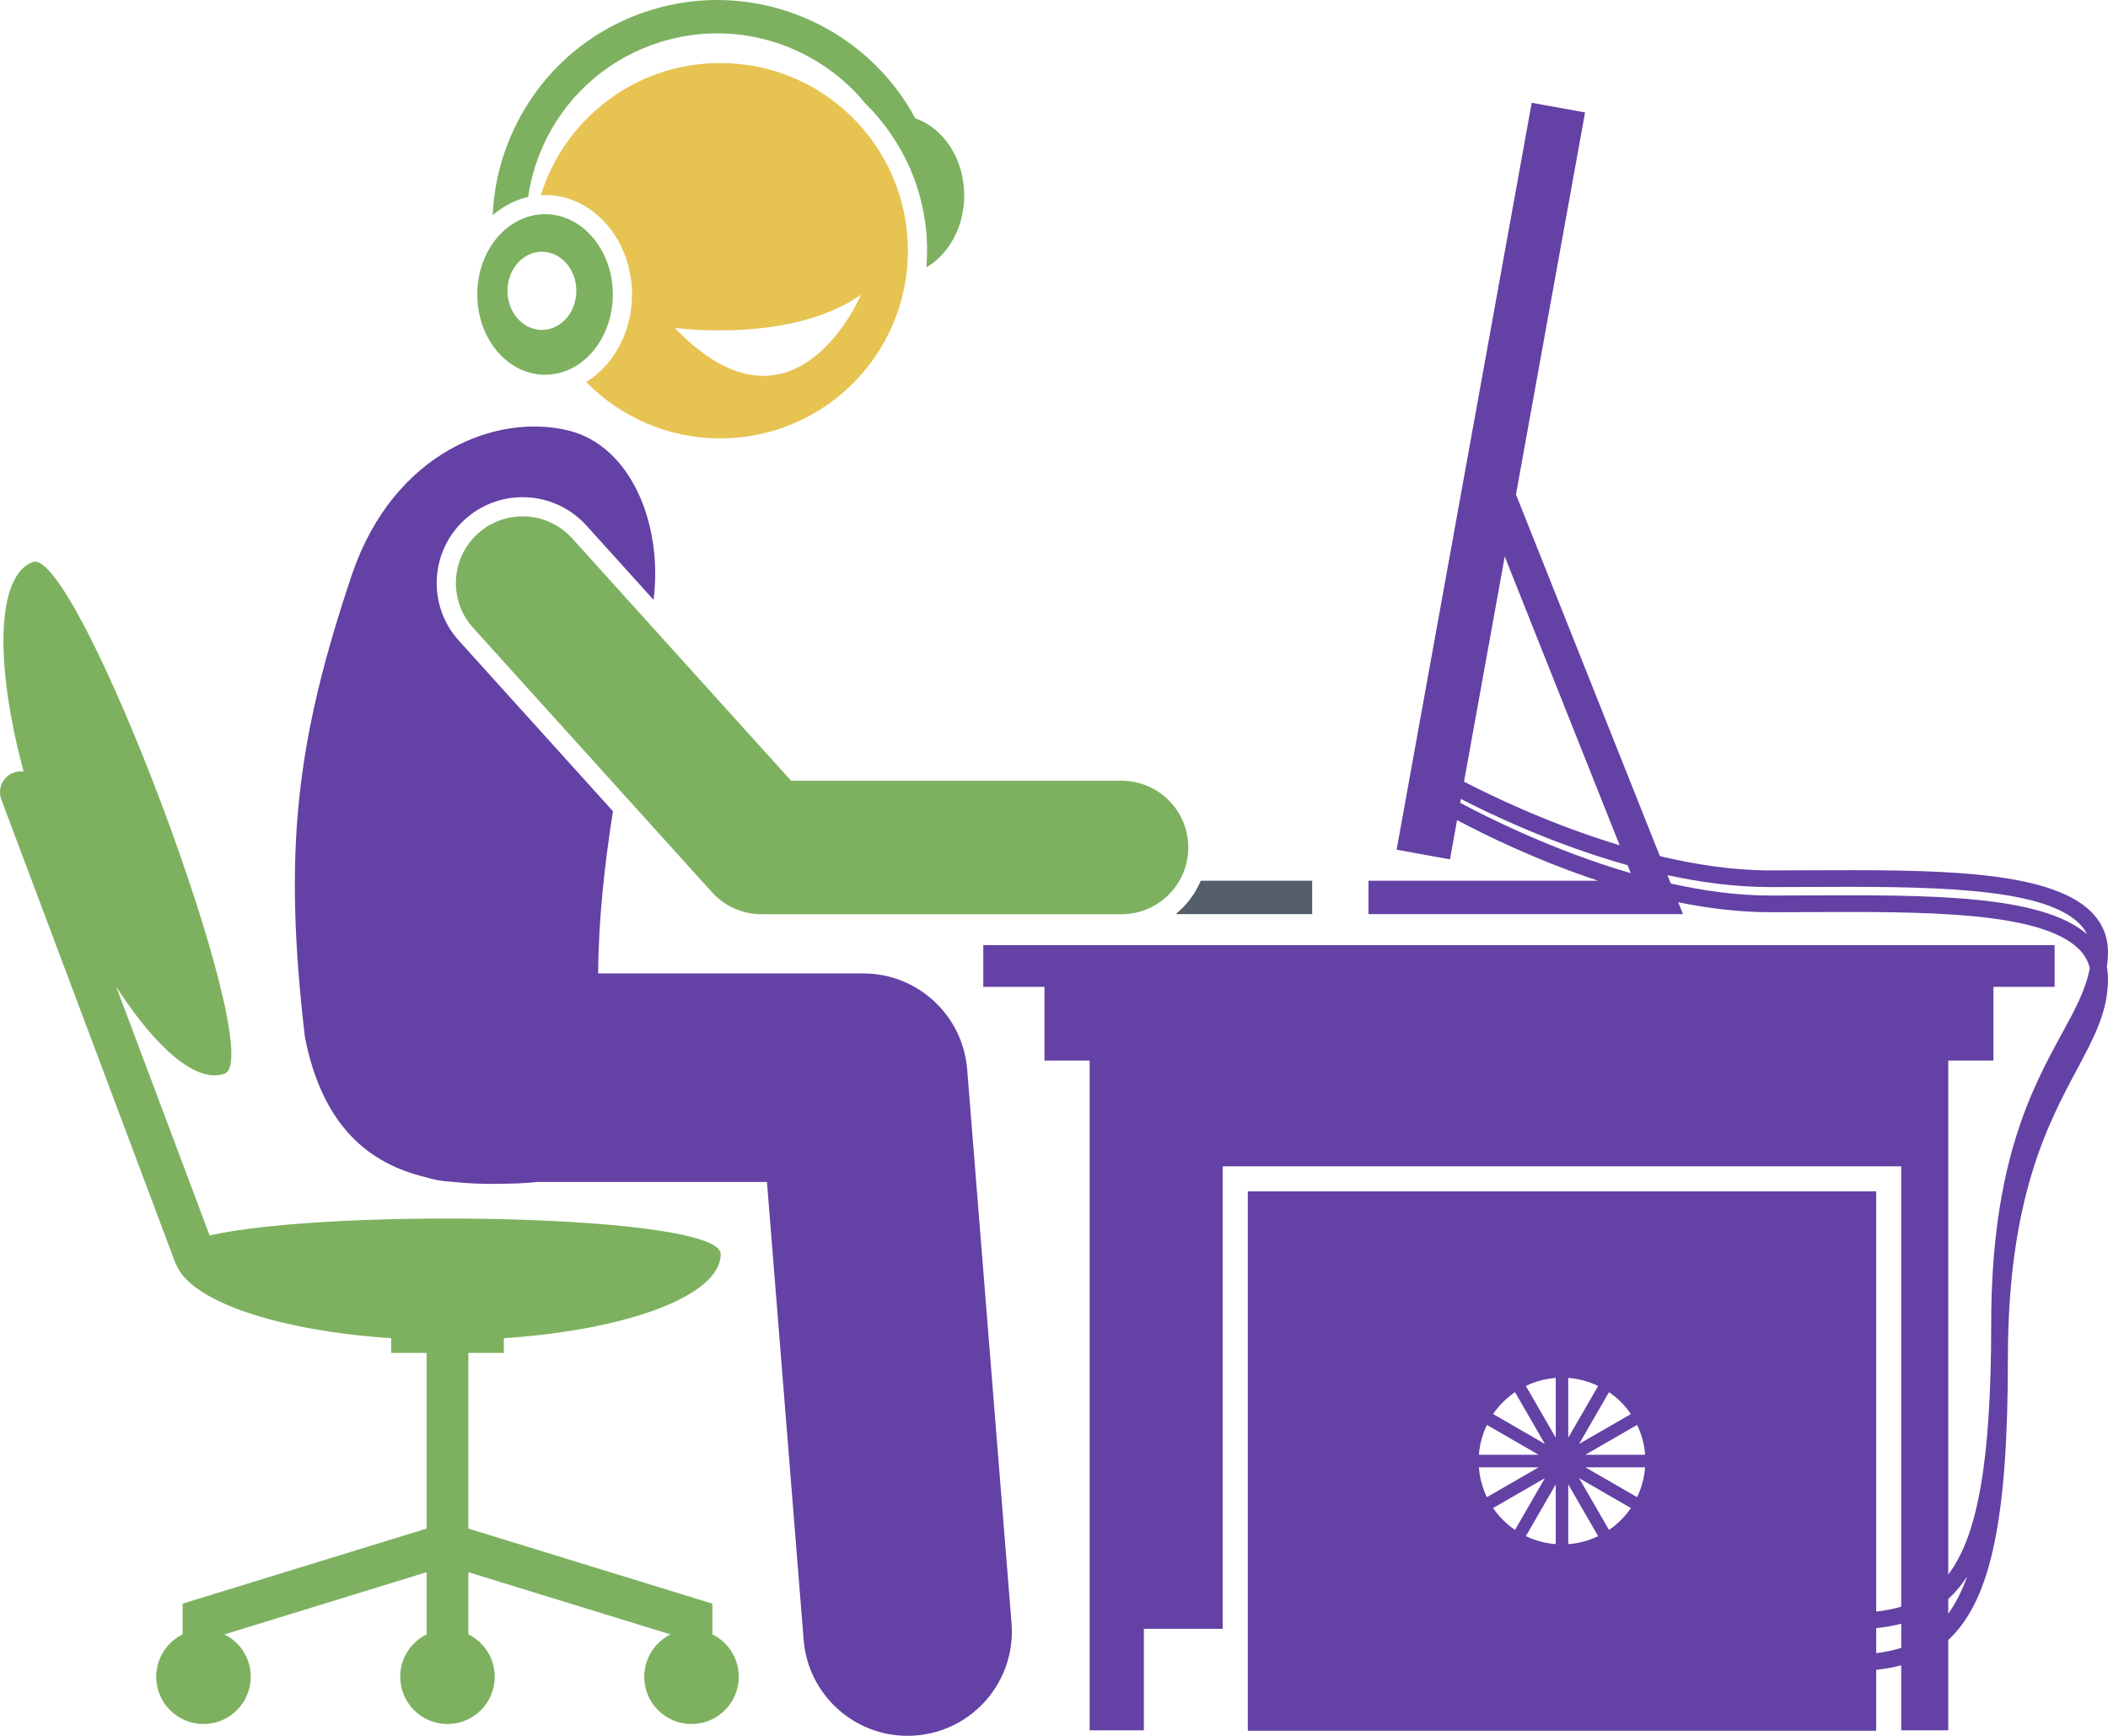 <?xml version="1.0" encoding="utf-8"?>
<!-- Generator: Adobe Illustrator 23.0.2, SVG Export Plug-In . SVG Version: 6.00 Build 0)  -->
<svg version="1.1" id="Layer_1" xmlns="http://www.w3.org/2000/svg" xmlns:xlink="http://www.w3.org/1999/xlink" x="0px" y="0px"
	 viewBox="0 0 252.699 208.101" fill="#555e6b" enable-background="new 0 0 252.699 208.101" xml:space="preserve">
<g>
	<path fill="#6441A4" d="M201.183,108.17c3.626,0.733,7.35,1.192,11.016,1.192c1.539,0,3.096-0.007,4.656-0.014
		c13.654-0.065,27.773-0.123,32.367,4.45c0.662,0.659,1.077,1.406,1.294,2.241
		c-0.45,2.546-1.739,4.938-3.309,7.814c-3.59,6.575-8.508,15.579-8.508,34.806
		c0,16.614-1.643,25.497-5.149,30.102v-61.617h5.417v-8.833h7.333v-5H117.873v5h7.333v8.833h5.417V207.44h6.5v-12.17
		h9.457v-55.444h81.333v52.791c-0.936,0.279-1.934,0.47-3,0.587v-50.378h-75.333v64.667h75.333v-7.302
		c1.062-0.117,2.064-0.294,3-0.545v7.795h5.636v-10.825c5.279-4.895,7.149-15.123,7.149-33.753
		c0-19.145,4.778-28.09,8.268-34.622c2.085-3.903,3.732-6.986,3.732-10.878c0-0.494-0.046-0.971-0.136-1.43
		c0.08-0.578,0.136-1.166,0.136-1.779c0-1.878-0.677-3.504-2.011-4.833c-5.13-5.108-19.075-5.047-33.842-4.984
		c-1.558,0.007-3.111,0.014-4.647,0.014c-4.379,0-8.891-0.682-13.217-1.712l-17.253-43.36l8.284-45.8
		l-6.396-1.157l-16.196,89.547l6.396,1.157l0.851-4.708c3.052,1.631,9.329,4.758,16.916,7.272h-27.534v4h37.698
		L201.183,108.17z M187.997,165.197c1.277,0.095,2.483,0.43,3.582,0.96l-3.582,6.204V165.197z M186.497,172.36
		l-3.582-6.204c1.098-0.529,2.305-0.865,3.582-0.96V172.36z M184.448,175.909l-6.204,3.582
		c-0.529-1.098-0.865-2.305-0.96-3.582H184.448z M177.285,174.409c0.095-1.277,0.43-2.483,0.96-3.582l6.204,3.582
		H177.285z M185.197,177.208l-3.586,6.21c-1.03-0.704-1.921-1.595-2.625-2.625L185.197,177.208z M186.497,177.958
		v7.163c-1.277-0.095-2.483-0.43-3.582-0.96L186.497,177.958z M187.997,177.958l3.582,6.204
		c-1.098,0.529-2.305,0.865-3.582,0.96V177.958z M192.881,183.419l-3.586-6.21l6.211,3.586
		C194.802,181.824,193.911,182.715,192.881,183.419z M196.249,179.491l-6.204-3.582h7.163
		C197.114,177.186,196.779,178.392,196.249,179.491z M190.046,174.409l6.204-3.582
		c0.529,1.098,0.865,2.305,0.96,3.582H190.046z M195.506,169.524l-6.211,3.586l3.586-6.21
		C193.911,167.603,194.802,168.494,195.506,169.524z M181.612,166.899l3.586,6.21l-6.21-3.586
		C179.691,168.494,180.582,167.603,181.612,166.899z M224.913,198.188v-2.994c1.062-0.114,2.064-0.287,3-0.533
		v2.892C226.975,197.854,225.977,198.061,224.913,198.188z M233.549,193.455v-1.76
		c0.843-0.765,1.598-1.666,2.273-2.709C235.176,190.781,234.418,192.255,233.549,193.455z M212.199,106.35
		c1.539,0,3.096-0.007,4.656-0.014c13.707-0.06,27.88-0.121,32.422,4.401c0.392,0.39,0.68,0.816,0.909,1.265
		c-5.486-4.763-19.013-4.718-33.34-4.654c-1.558,0.007-3.111,0.014-4.647,0.014c-3.939,0-7.988-0.562-11.911-1.442
		l-0.398-1.001C203.918,105.792,208.096,106.35,212.199,106.35z M194.158,101.334
		c-8.37-2.525-15.47-5.966-18.657-7.621l4.883-26.996L194.158,101.334z M175.126,95.783
		c3.703,1.91,11.229,5.485,19.984,7.944l0.378,0.951c-9.38-2.732-17.382-6.787-20.445-8.438L175.126,95.783z"/>
	<path d="M140.936,109.59h16.363v-4h-13.357C143.28,107.159,142.239,108.529,140.936,109.59z"/>
	<path fill="#6441A4" d="M50.892,141.095c1.038,0.335,2.136,0.527,3.272,0.578c1.926,0.226,3.856,0.278,5.71,0.254
		c1.677-0.021,3.182-0.072,4.521-0.226H91.941l4.398,54.898c0.524,6.543,5.995,11.503,12.446,11.502
		c0.335,0,0.673-0.013,1.012-0.041c6.882-0.551,12.014-6.577,11.462-13.458l-5.319-66.4
		c-0.52-6.496-5.943-11.502-12.46-11.502H71.704c0.039-6.472,0.774-13.09,1.774-19.444L55.008,76.807
		c-1.844-2.042-2.783-4.679-2.643-7.427c0.14-2.748,1.341-5.276,3.382-7.12
		c1.897-1.713,4.348-2.656,6.902-2.656c2.91,0,5.696,1.238,7.646,3.396l8.054,8.917
		c1.13-9.009-2.676-18.429-10.174-20.297c-8.537-2.129-20.912,2.508-25.947,17.15
		c-6.805,20.174-8.268,33.305-5.682,55.52C38.681,135.279,44.5,139.535,50.892,141.095z"/>
	<path fill="#7db160" d="M1.622,92.633c-1.292,0.485-1.947,1.927-1.461,3.219l20.857,55.546c0.057,0.152,0.131,0.292,0.213,0.425
		c1.954,4.29,12.311,7.727,25.661,8.607v1.77h4.25v21.053l-29.25,9v3.684c-1.874,0.924-3.167,2.849-3.167,5.08
		c0,3.13,2.537,5.667,5.667,5.667s5.667-2.537,5.667-5.667c0-2.227-1.287-4.148-3.155-5.074l24.238-7.458v7.453
		c-1.874,0.924-3.167,2.849-3.167,5.08c0,3.13,2.537,5.667,5.667,5.667s5.667-2.537,5.667-5.667
		c0-2.231-1.292-4.155-3.166-5.08v-7.452l24.238,7.458c-1.868,0.927-3.155,2.848-3.155,5.074
		c0,3.13,2.537,5.667,5.667,5.667s5.667-2.537,5.667-5.667c0-2.231-1.292-4.155-3.166-5.08v-3.684l-29.25-9
		v-21.053h4.25v-1.77c14.848-0.979,26-5.119,26-10.08c0-4.807-46.77-5.552-61.266-2.235l-11.211-29.855
		c4.78,7.458,9.706,11.687,13.023,10.441c5.326-2-17.7-63.319-23.025-61.32
		c-4.341,1.63-4.586,12.128-1.086,25.123C2.432,92.453,2.021,92.483,1.622,92.633z"/>
	<path fill="#7db160" d="M57.289,63.967c-3.278,2.961-3.536,8.021-0.574,11.299l28.629,31.697c1.517,1.679,3.674,2.638,5.936,2.638
		h43.167c4.418,0,8-3.582,8-8s-3.582-8-8-8H94.835L68.588,64.541C65.628,61.264,60.568,61.006,57.289,63.967z"/>
	<path fill="#e7c351" d="M75.762,35.303c0,4.534-2.224,8.483-5.49,10.5c4.084,4.165,9.771,6.752,16.064,6.752
		c12.428,0,22.5-10.073,22.5-22.5c0-12.427-10.072-22.5-22.5-22.5c-10.112,0-18.665,6.671-21.501,15.852
		c0.167-0.009,0.332-0.029,0.501-0.029C71.085,23.378,75.762,28.728,75.762,35.303z M103.224,35.322
		c0,0-7.979,18.937-22.344,3.985C80.88,39.307,94.857,41.241,103.224,35.322z"/>
	<path fill="#7db160" d="M63.311,23.608c0.359-2.427,1.096-4.806,2.239-7.055c0.026-0.052,0.045-0.106,0.072-0.157
		c2.818-5.442,7.587-9.462,13.428-11.317c9.206-2.926,18.914,0.289,24.698,7.338
		c4.557,4.499,7.388,10.744,7.388,17.639c0,0.674-0.035,1.339-0.088,2c2.686-1.57,4.539-4.838,4.539-8.627
		c0-4.384-2.477-8.076-5.861-9.239C103.713,2.996,90.379-2.716,77.838,1.266c-6.859,2.179-12.46,6.899-15.769,13.291
		c-1.836,3.545-2.841,7.369-3.004,11.242C60.299,24.732,61.739,23.964,63.311,23.608z"/>
	<path fill="#7db160" d="M65.337,44.928c4.487,0,8.125-4.309,8.125-9.625s-3.638-9.625-8.125-9.625s-8.125,4.309-8.125,9.625
		S60.849,44.928,65.337,44.928z M64.962,30.178c2.278,0,4.125,2.099,4.125,4.688c0,2.589-1.847,4.688-4.125,4.688
		c-2.278,0-4.125-2.099-4.125-4.688C60.837,32.277,62.684,30.178,64.962,30.178z"/>
</g>
</svg>
